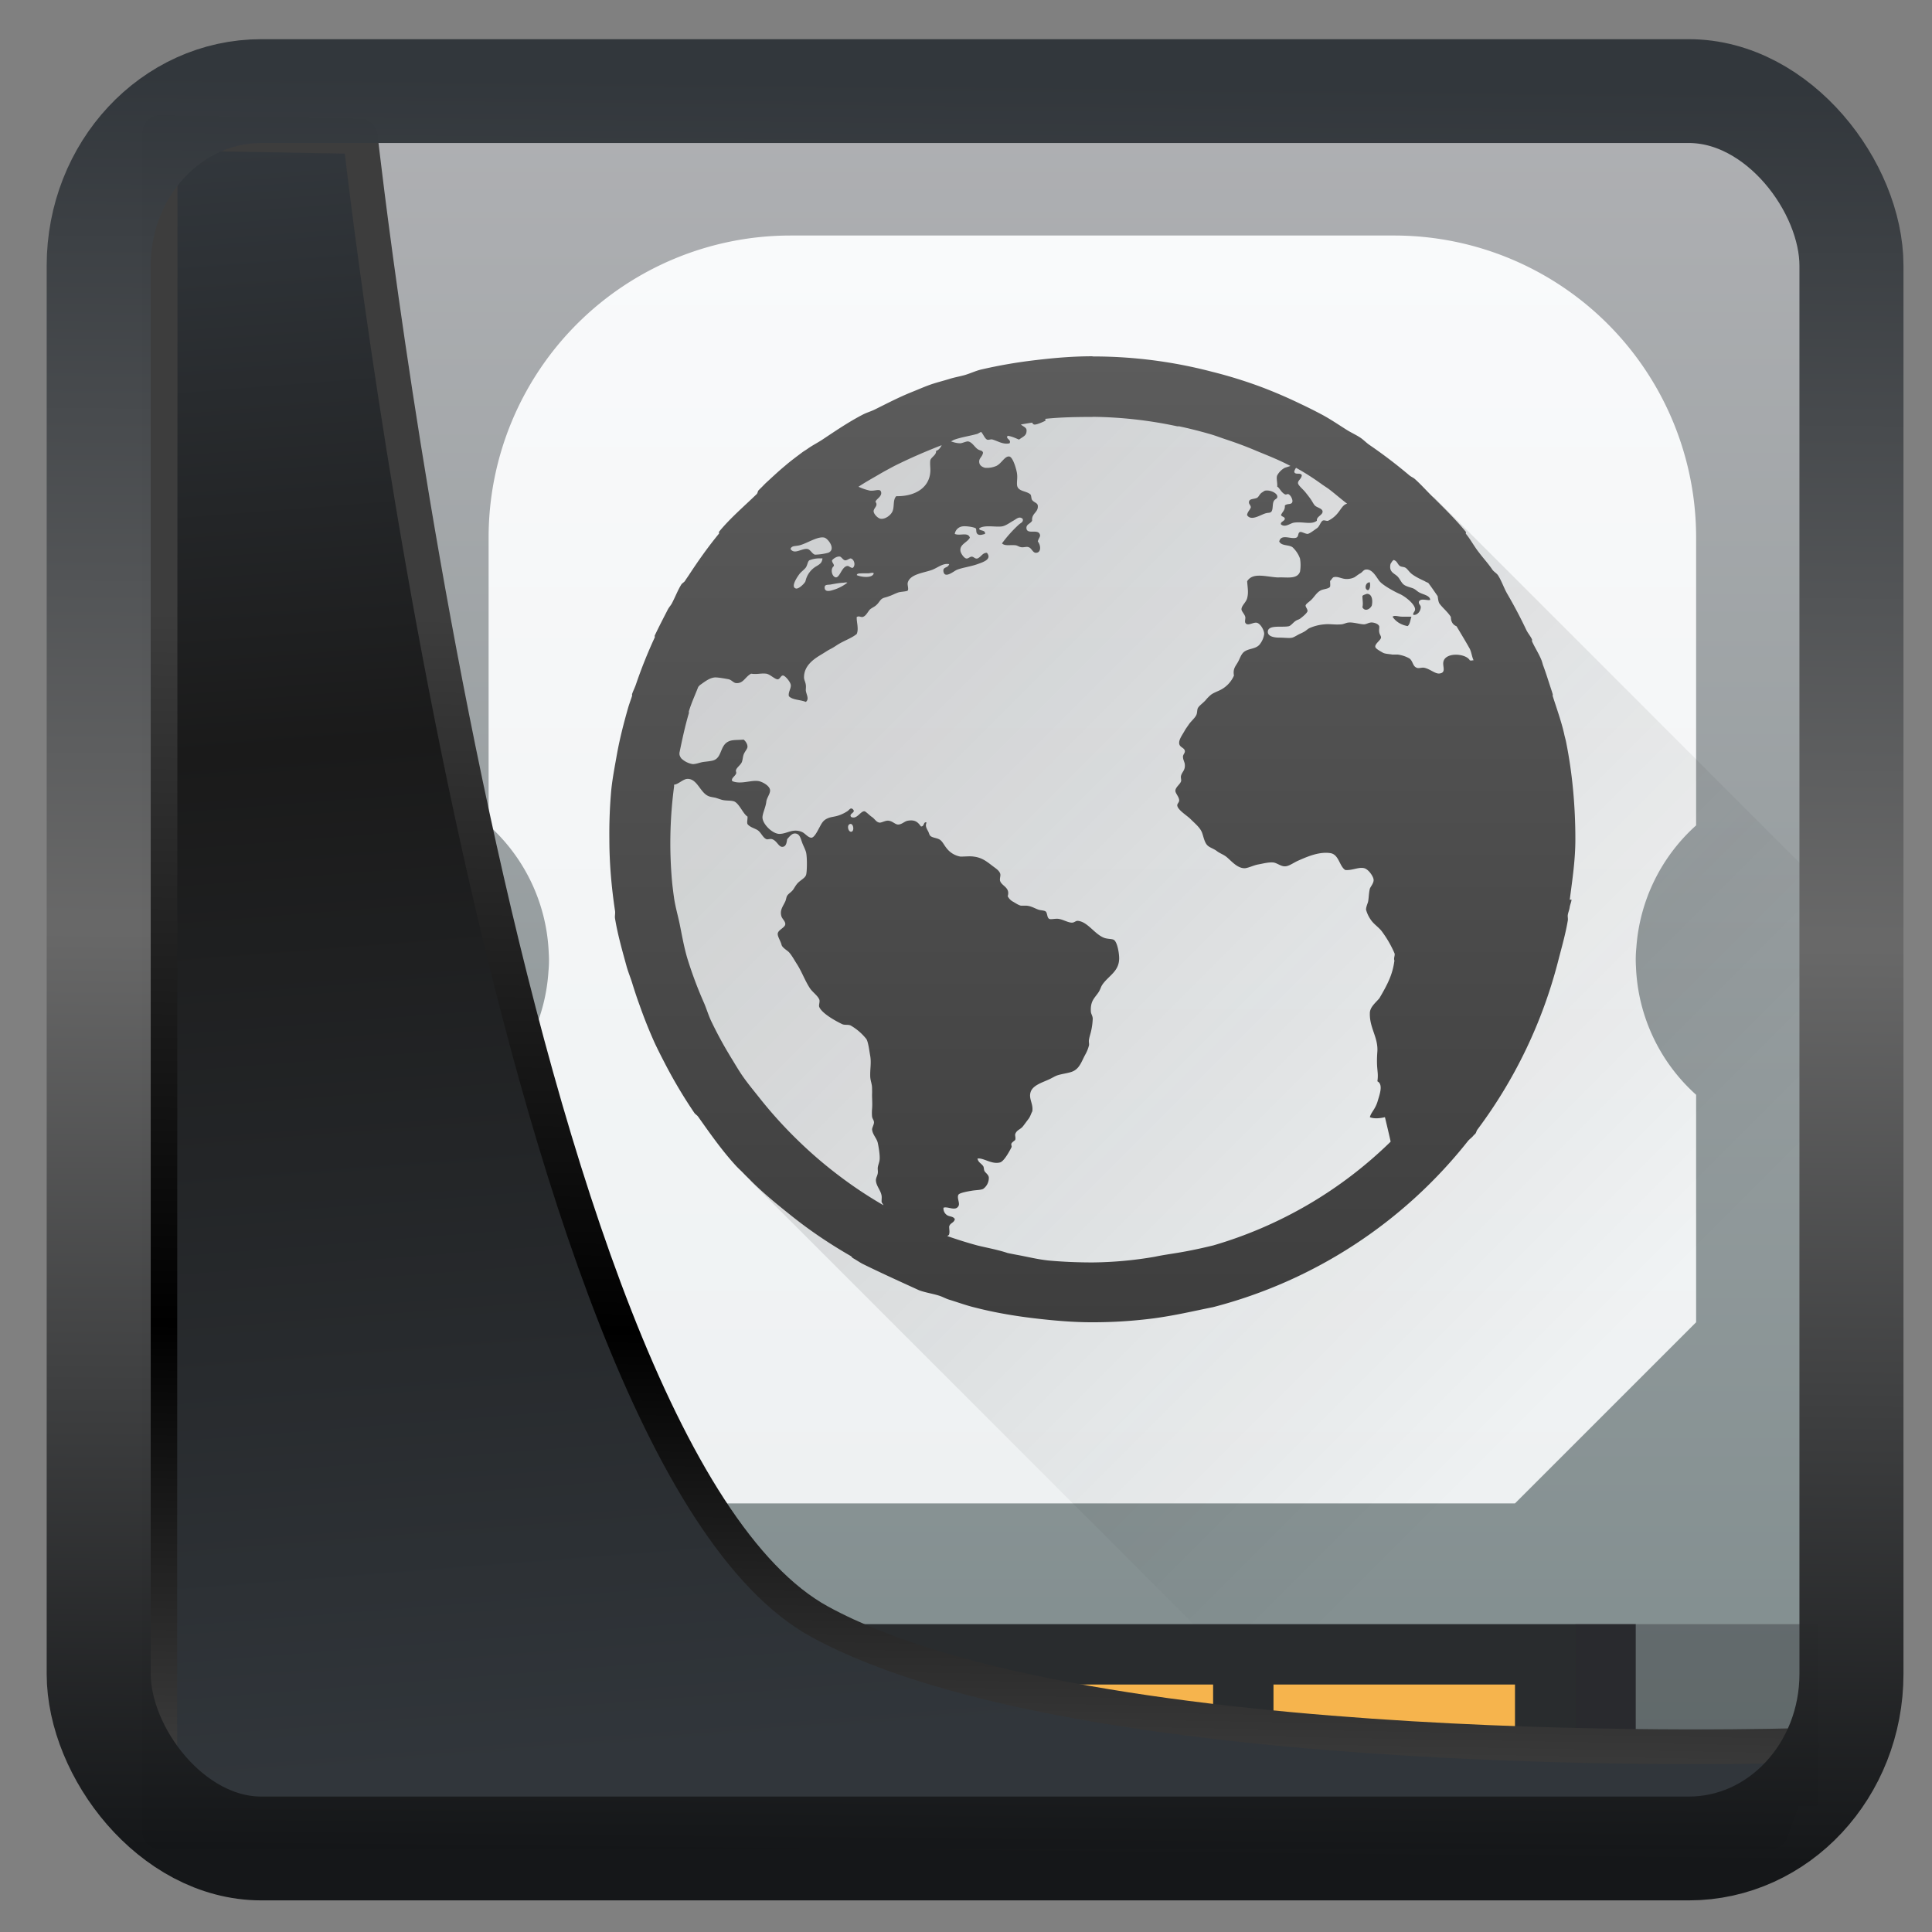 <svg width="32" height="32" version="1.1" viewBox="0 0 32 32" xmlns="http://www.w3.org/2000/svg" xmlns:xlink="http://www.w3.org/1999/xlink">
<rect x="0" y="0" width="32" height="32" fill="#808080" stroke="none"/>
<defs>
<linearGradient id="linearGradient3403" x1="6.949" x2="11.215" y1="4.555" y2="59.052" gradientUnits="userSpaceOnUse">
<stop style="stop-color:#32373c" offset="0"/>
<stop style="stop-color:#1a1a1a" offset=".368"/>
<stop style="stop-color:#31363b" offset="1"/>
</linearGradient>
<linearGradient id="linearGradient20558" x1="25.802" x2="25.111" y1="20.374" y2="58.913" gradientUnits="userSpaceOnUse">
<stop style="stop-color:#3d3d3d" offset="0"/>
<stop offset=".618"/>
<stop style="stop-color:#3d3d3d" offset="1"/>
</linearGradient>
<linearGradient id="linearGradient4557" x1="43.5" x2="44.142" y1="64.012" y2=".306" gradientTransform="translate(.361 -.13)" gradientUnits="userSpaceOnUse">
<stop style="stop-color:#141618" offset="0"/>
<stop style="stop-color:#686868" offset=".518"/>
<stop style="stop-color:#31363b" offset="1"/>
</linearGradient>
<linearGradient id="b" x1="388.42" x2="388.42" y1="557.8" y2="505.8" gradientTransform="matrix(.587 0 0 .538 -227.99 -270.35)" gradientUnits="userSpaceOnUse">
<stop stop-color="#7f8c8d" offset="0"/>
<stop stop-color="#afb0b3" offset="1"/>
</linearGradient>
<linearGradient id="c" x1="-421.45" x2="-410.45" y1="-504.2" y2="-493.2" gradientUnits="userSpaceOnUse" xlink:href="#a"/>
<linearGradient id="a">
<stop stop-color="#292c2f" offset="0"/>
<stop stop-opacity="0" offset="1"/>
</linearGradient>
<linearGradient id="d" x1="1.333" x2="1.333" y1="48.714" y2="9.714" gradientTransform="matrix(.522 0 0 .538 -.696 -1.23)" gradientUnits="userSpaceOnUse">
<stop stop-color="#eef1f2" offset="0"/>
<stop stop-color="#f9fafb" offset="1"/>
</linearGradient>
<linearGradient id="e" x1="10" x2="24" y1="9" y2="23" gradientUnits="userSpaceOnUse" xlink:href="#a"/>
<linearGradient id="f" x1="16" x2="16" y1="22" y2="6" gradientUnits="userSpaceOnUse">
<stop stop-color="#3e3e3e" offset="0"/>
<stop stop-color="#5c5c5c" offset="1"/>
</linearGradient>
</defs>
<g transform="translate(2.093 -.099)">
<path d="m4 2h24v28h-24z" fill="url(#b)" style="fill:url(#b)"/>
<path d="m7 27h18v3h-18z" fill="#292c2e"/>
<path d="m9 28h9v1h-9zm10 0h4v1h-4z" fill="#f6b44d"/>
<path d="m24 27h4v3h-4zm-20 0h4v3h-4z" fill="#292c2f" opacity=".2"/>
<path d="m4 27h4v3h-1zm20 0h4v3h-4z" fill="#292c2f" opacity=".2"/>
<path d="m24.535 5.465 3.465 3.463v21.072h-14l-8-8z" fill="url(#c)" opacity=".2" style="fill:url(#c)"/>
<path d="m11 4a5 5 0 0 0-5 5v4.768a3 3 0 0 1 0.996 2.117 2 2 0 0 1 4e-3 0.115 2 2 0 0 1-0.01 0.2 3 3 0 0 1 0 5e-3 3 3 0 0 1-0.99 2.025v3.77l3 3h14l3-3v-3.768a3 3 0 0 1-0.996-2.117 2 2 0 0 1-4e-3 -0.115 2 2 0 0 1 0.01-0.205 3 3 0 0 1 0.99-2.025v-4.77a5 5 0 0 0-5-5z" fill="url(#d)" style="fill:url(#d)"/>
<path d="m4 29h3v1h-3zm21 0h3v1h-3z" fill="#292c2f" opacity=".2"/>
<path d="m17.676 27h10.324v-12.324l-6.337-6.338-5.663-2.338-6 3-1.56 5 1.899 5.662z" fill="url(#e)" opacity=".2" style="fill:url(#e)"/>
<path d="m16.004 6c-0.319 0-0.628 0.026-0.938 0.063a8.18 8.18 0 0 0-0.906 0.156c-0.094 0.022-0.185 0.067-0.28 0.094-0.085 0.023-0.168 0.037-0.25 0.063-0.106 0.033-0.215 0.059-0.314 0.094-0.107 0.038-0.207 0.083-0.313 0.125-0.206 0.083-0.396 0.182-0.593 0.28-0.071 0.037-0.15 0.057-0.22 0.095-0.23 0.12-0.44 0.263-0.655 0.406-0.082 0.055-0.17 0.098-0.25 0.155-0.033 0.024-0.061 0.038-0.094 0.063-0.094 0.071-0.191 0.142-0.281 0.22-0.107 0.088-0.21 0.186-0.313 0.28-0.032 0.03-0.062 0.064-0.094 0.094l-0.031 0.031c-0.016 0.016-0.015 0.047-0.031 0.063-0.21 0.204-0.44 0.399-0.625 0.625-5e-3 0.01 5e-3 0.025 0 0.03-0.181 0.22-0.343 0.449-0.5 0.689-0.021 0.032-0.042 0.06-0.063 0.094-0.015 0.024-0.047 0.037-0.063 0.063-0.06 0.098-0.101 0.209-0.156 0.312-0.018 0.033-0.045 0.061-0.063 0.094-0.075 0.146-0.15 0.29-0.22 0.438-3e-3 0.01 5e-3 0.023 0 0.031a8.026 8.026 0 0 0-0.312 0.78c-0.019 0.054-0.045 0.104-0.063 0.157-3e-3 0.01 3e-3 0.022 0 0.03-0.02 0.063-0.044 0.126-0.063 0.189-0.073 0.256-0.14 0.513-0.188 0.78-0.034 0.192-0.074 0.397-0.094 0.594a8.104 8.104 0 0 0-0.031 0.813c0 0.403 0.036 0.8 0.094 1.187 6e-3 0.041-7e-3 0.085 0 0.125 0.044 0.266 0.118 0.525 0.188 0.78 0.026 0.097 0.064 0.187 0.094 0.282 0.04 0.129 0.079 0.249 0.125 0.374a7.9 7.9 0 0 0 0.25 0.625c0.05 0.106 0.102 0.21 0.156 0.313a8 8 0 0 0 0.5 0.844c0.016 0.024 0.046 0.039 0.063 0.063 0.198 0.28 0.394 0.56 0.625 0.812 0.04 0.044 0.084 0.082 0.125 0.125 0.04 0.042 0.084 0.084 0.125 0.125 0.214 0.214 0.45 0.405 0.688 0.594 0.306 0.244 0.629 0.459 0.969 0.655 0.012 0.01 0.019 0.024 0.03 0.031 0.054 0.03 0.104 0.065 0.157 0.094 0.315 0.156 0.691 0.325 0.937 0.438 0.11 0.042 0.231 0.057 0.344 0.094 0.053 0.018 0.103 0.046 0.156 0.063 0.136 0.041 0.268 0.09 0.406 0.125l0.125 0.031c0.292 0.07 0.602 0.121 0.906 0.156 0.31 0.036 0.618 0.063 0.938 0.063 0.34 0 0.67-0.021 1-0.063 0.365-0.048 0.68-0.124 1-0.188a7.909 7.909 0 0 0 4.218-2.749c0.028-0.035 0.067-0.058 0.094-0.094 0.01-0.012 0.022-0.02 0.031-0.03 0.014-0.019 0.018-0.045 0.031-0.064a7.964 7.964 0 0 0 1.344-2.811c0.056-0.217 0.118-0.432 0.156-0.656 5e-3 -0.03-5e-3 -0.063 0-0.094 6e-3 -0.04 0.025-0.079 0.031-0.125 6e-3 -0.043 0.026-0.082 0.031-0.125h-0.03c0.043-0.329 0.093-0.659 0.093-1 0-0.551-0.05-1.103-0.156-1.624-9e-3 -0.043-0.022-0.082-0.03-0.125-0.047-0.207-0.125-0.422-0.189-0.624-3e-3 -0.01 3e-3 -0.022 0-0.031a3.439 3.439 0 0 0-0.03-0.094c-0.04-0.12-0.082-0.258-0.126-0.375-0.012-0.032-0.018-0.064-0.03-0.094-0.044-0.11-0.109-0.206-0.157-0.313-2e-3 0 2e-3 -0.026 0-0.031-0.025-0.054-0.068-0.103-0.094-0.156a7.813 7.813 0 0 0-0.313-0.594c-0.058-0.098-0.094-0.216-0.156-0.312-0.024-0.036-0.069-0.058-0.094-0.094-0.067-0.1-0.147-0.185-0.219-0.281-0.08-0.1-0.14-0.216-0.219-0.313-5e-3 -0.01 5e-3 -0.025 0-0.031-0.172-0.21-0.37-0.403-0.563-0.594-0.093-0.092-0.184-0.194-0.28-0.28-0.029-0.026-0.066-0.039-0.095-0.064a8.131 8.131 0 0 0-0.656-0.5c-0.055-0.037-0.1-0.087-0.156-0.124-0.07-0.046-0.148-0.081-0.219-0.125-0.134-0.084-0.265-0.174-0.405-0.25a8.093 8.093 0 0 0-0.375-0.188 7.9 7.9 0 0 0-0.656-0.281 7.649 7.649 0 0 0-0.813-0.25 7.757 7.757 0 0 0-1.969-0.25m0 1a7.023 7.023 0 0 1 1.406 0.157h0.03c0.167 0.035 0.339 0.079 0.5 0.125 0.097 0.027 0.188 0.063 0.282 0.094 0.172 0.057 0.334 0.117 0.5 0.188 0.194 0.08 0.379 0.152 0.563 0.25l-0.094 0.03a0.319 0.319 0 0 0-0.125 0.125c-0.02 0.048 5e-3 0.115 0 0.188 0.038 0.017 0.06 0.09 0.125 0.125 0.025 0.014 0.04-0.01 0.063 0 0.038 0.021 0.07 0.087 0.063 0.125-0.011 0.055-0.088 0.022-0.125 0.063 6e-3 0.078-0.043 0.105-0.063 0.156 0.012 0.033 0.057 0.024 0.063 0.063-7e-3 0.043-0.08 0.049-0.063 0.094 0.072 0.056 0.15-0.022 0.219-0.031 0.149-0.02 0.283 0.04 0.375-0.031-0.012-0.071 0.1-0.092 0.094-0.156-6e-3 -0.048-0.09-0.061-0.125-0.094-0.02-0.018-0.04-0.059-0.063-0.094-0.026-0.04-0.064-0.087-0.094-0.125-0.04-0.052-0.125-0.117-0.125-0.156 0-0.045 0.052-0.063 0.063-0.125-0.012-0.057-0.117 0-0.125-0.063a0.162 0.162 0 0 1 0.03-0.063c0.15 0.082 0.299 0.179 0.439 0.281l0.094 0.063c0.108 0.081 0.207 0.17 0.313 0.25-0.067 0.012-0.101 0.09-0.156 0.156a0.464 0.464 0 0 1-0.156 0.125c-0.028 0.012-0.068-0.016-0.094 0-0.037 0.025-0.051 0.096-0.094 0.125-0.031 0.02-0.124 0.094-0.156 0.094-0.038 0-0.098-0.04-0.125-0.031-0.04 0.013-0.017 0.077-0.063 0.094-0.088 0.03-0.25-0.07-0.281 0.063 0.038 0.076 0.153 0.05 0.219 0.094a0.475 0.475 0 0 1 0.125 0.188 0.644 0.644 0 0 1 0 0.219c-0.041 0.106-0.16 0.097-0.281 0.094-0.034-1e-3 -0.063 0-0.094 0-0.207-0.014-0.407-0.085-0.5 0.063 7e-3 0.113 0.025 0.183 0 0.28-0.018 0.072-0.097 0.125-0.094 0.188 2e-3 0.032 0.055 0.082 0.063 0.125 5e-3 0.023-0.011 0.073 0 0.094 0.034 0.066 0.127-0.01 0.188 0 0.059 0.01 0.126 0.121 0.125 0.188a0.346 0.346 0 0 1-0.063 0.156c-0.058 0.09-0.167 0.077-0.25 0.125-0.07 0.039-0.084 0.119-0.125 0.188-0.044 0.074-0.081 0.11-0.063 0.219a0.485 0.485 0 0 1-0.25 0.25c-0.037 0.017-0.092 0.039-0.125 0.063a0.63 0.63 0 0 0-0.094 0.094c-0.047 0.052-0.1 0.085-0.125 0.125-0.02 0.03-0.01 0.084-0.031 0.125-0.03 0.056-0.088 0.1-0.125 0.156-0.017 0.026-0.043 0.059-0.063 0.094-0.042 0.077-0.101 0.15-0.094 0.218 7e-3 0.066 0.089 0.068 0.094 0.125 4e-3 0.032-0.033 0.06-0.031 0.094 0 0.051 0.027 0.086 0.03 0.125 0.01 0.1-0.043 0.12-0.062 0.188-0.01 0.032 8e-3 0.068 0 0.094-0.016 0.05-0.093 0.098-0.094 0.156-1e-3 0.042 0.059 0.097 0.063 0.156 2e-3 0.04-0.038 0.057-0.031 0.094 0.014 0.073 0.162 0.162 0.219 0.219 0.075 0.075 0.155 0.139 0.188 0.219 0.027 0.067 0.04 0.168 0.094 0.219 0.039 0.037 0.106 0.054 0.156 0.094 0.047 0.036 0.107 0.055 0.156 0.094 0.08 0.064 0.183 0.197 0.313 0.188 0.068-0.01 0.142-0.05 0.219-0.063 0.079-0.014 0.17-0.04 0.25-0.031 0.06 0.01 0.124 0.066 0.188 0.063 0.067 0 0.143-0.061 0.219-0.094 0.131-0.057 0.338-0.153 0.53-0.125 0.146 0.02 0.15 0.217 0.25 0.28 0.118 0.01 0.22-0.053 0.313-0.03 0.07 0.017 0.15 0.132 0.156 0.188 7e-3 0.058-0.054 0.12-0.063 0.156-0.018 0.078-0.017 0.169-0.03 0.218-0.012 0.038-0.033 0.086-0.032 0.125a0.54 0.54 0 0 0 0.094 0.188c0.044 0.056 0.103 0.096 0.156 0.156a1.8 1.8 0 0 1 0.22 0.375c0.016 0.037-0.017 0.077 0 0.125-0.03 0.224-0.104 0.377-0.25 0.625-0.07 0.08-0.159 0.15-0.157 0.25-5e-3 0.24 0.136 0.392 0.125 0.624-0.024 0.312 0.024 0.333 0 0.5 0.105 0.053 0.031 0.233 0 0.344-0.045 0.132-0.1 0.162-0.125 0.25 0.071 0.03 0.171 0.019 0.25 0 0 0 0.096 0.4 0.094 0.406a7.003 7.003 0 0 1-2.937 1.718c-0.55 0.133-0.713 0.133-0.97 0.188a6.383 6.383 0 0 1-1.03 0.094c-0.243 0-0.483-0.01-0.719-0.031-0.182-0.018-0.354-0.062-0.53-0.094a7.17 7.17 0 0 1-0.157-0.031c-0.163-0.055-0.35-0.088-0.5-0.125a7.067 7.067 0 0 1-0.5-0.156c0.014-0.013 0.027-0.011 0.031-0.031 0.01-0.04 2e-3 -0.062 0-0.125 0.015-0.065 0.08-0.058 0.094-0.125-0.028-0.048-0.083-0.038-0.125-0.063a0.133 0.133 0 0 1-0.063-0.125c0.07-0.029 0.2 0.066 0.25-0.031 0.025-0.046-0.034-0.14 0-0.188 0.023-0.03 0.17-0.055 0.22-0.063 0.07-0.012 0.147-0.01 0.187-0.03a0.223 0.223 0 0 0 0.094-0.189c-4e-3 -0.039-0.033-0.059-0.063-0.094-0.025-0.029-0.013-0.066-0.03-0.094-0.032-0.047-0.08-0.058-0.095-0.125 0.096-0.019 0.236 0.102 0.375 0.063 0.066-0.019 0.157-0.188 0.188-0.25 0.01-0.019-0.01-0.04 0-0.063 0.012-0.026 0.06-0.049 0.063-0.063 0.01-0.036-8e-3 -0.07 0-0.094 0.024-0.068 0.085-0.075 0.125-0.125 0.03-0.038 0.065-0.087 0.094-0.125 0.031-0.04 0.042-0.089 0.063-0.125 0.02-0.121-0.06-0.205-0.03-0.312 0.031-0.12 0.195-0.165 0.312-0.22 0.04-0.018 0.092-0.05 0.125-0.062 0.08-0.028 0.176-0.036 0.25-0.063 0.125-0.046 0.157-0.167 0.219-0.281a0.611 0.611 0 0 0 0.063-0.156c5e-3 -0.035-7e-3 -0.053 0-0.094 6e-3 -0.04 0.02-0.081 0.031-0.125a1.1 1.1 0 0 0 0.031-0.219c0-0.053-0.029-0.078-0.031-0.125-9e-3 -0.173 0.061-0.218 0.125-0.313 0.032-0.047 0.04-0.09 0.063-0.125 0.108-0.16 0.295-0.225 0.28-0.468-4e-3 -0.08-0.034-0.256-0.093-0.281-0.034-0.015-0.107-0.011-0.156-0.031-0.158-0.06-0.274-0.27-0.438-0.281-0.035 0-0.055 0.03-0.094 0.03-0.065 0-0.147-0.052-0.219-0.062-0.046-0.01-0.129 0.013-0.156 0-0.042-0.02-0.029-0.102-0.063-0.125-0.027-0.018-0.084-0.015-0.125-0.031-0.066-0.025-0.112-0.056-0.188-0.063-0.023-1e-3 -0.067 0-0.094 0-0.042-0.01-0.086-0.04-0.125-0.063a0.208 0.208 0 0 1-0.094-0.094c0.044-0.144-0.096-0.167-0.125-0.25-0.014-0.039 0.013-0.09 0-0.125-0.017-0.05-0.07-0.084-0.125-0.125-0.097-0.074-0.174-0.139-0.313-0.156-0.06-0.01-0.145 0-0.219 0a0.367 0.367 0 0 1-0.219-0.125c-0.056-0.065-0.076-0.125-0.125-0.156-0.047-0.03-0.124-0.03-0.156-0.063-0.014-0.014-0.017-0.03-0.03-0.063-0.024-0.048-0.062-0.098-0.032-0.156-0.053-0.027-0.035 0.072-0.094 0.063-0.052-0.074-0.1-0.115-0.219-0.094-0.054 0.01-0.093 0.06-0.156 0.063-0.052 0-0.088-0.053-0.156-0.063-0.052-0.01-0.12 0.036-0.156 0.031-0.057-0.01-0.073-0.059-0.125-0.094-0.038-0.025-0.104-0.095-0.125-0.094-0.067 0-0.126 0.143-0.219 0.094-0.045-0.057 0.085-0.07 0.031-0.125-0.04-0.04-0.06 0.01-0.094 0.031a0.666 0.666 0 0 1-0.125 0.063c-0.092 0.034-0.147 0.025-0.219 0.063-0.066 0.034-0.087 0.088-0.125 0.156-0.03 0.056-0.079 0.153-0.125 0.156-0.056 0-0.105-0.072-0.155-0.094-0.153-0.066-0.248 0.03-0.375 0.031-0.118 0-0.287-0.17-0.281-0.28 4e-3 -0.067 0.054-0.166 0.063-0.25 6e-3 -0.066 0.062-0.127 0.063-0.188 0-0.081-0.135-0.147-0.188-0.156-0.125-0.023-0.295 0.06-0.438 0-0.027-0.045 0.047-0.081 0.063-0.125 9e-3 -0.025-0.01-0.034 0-0.063 0.016-0.042 0.074-0.08 0.094-0.125 0.015-0.034 0.016-0.082 0.03-0.125 0.018-0.05 0.06-0.091 0.064-0.125 5e-3 -0.045-0.027-0.095-0.063-0.125-0.111 0.01-0.187 0-0.25 0.031-0.144 0.066-0.106 0.266-0.25 0.313-0.05 0.016-0.133 0.02-0.188 0.03-0.047 0.01-0.107 0.033-0.156 0.032a0.354 0.354 0 0 1-0.188-0.094 0.174 0.174 0 0 1-0.031-0.063c2e-3 -0.01-2e-3 -0.021 0-0.031 0.046-0.223 0.093-0.444 0.156-0.656 3e-3 -0.01-3e-3 -0.022 0-0.03 0.042-0.14 0.103-0.27 0.156-0.407 0.013-0.01 0.019-0.023 0.03-0.03 0.078-0.054 0.157-0.12 0.25-0.125 0.058 0 0.165 0.02 0.22 0.03 0.05 0.01 0.082 0.06 0.125 0.064 0.123 0.01 0.149-0.103 0.25-0.156 0.104 0.015 0.156-0.01 0.25 0 0.064 0.01 0.138 0.09 0.188 0.094 0.042 0 0.053-0.07 0.094-0.063 0.04 0.01 0.119 0.108 0.125 0.156 7e-3 0.06-0.048 0.122-0.031 0.187 0.063 0.064 0.19 0.056 0.28 0.094 0.06-0.048 0.01-0.118 0-0.187-1e-3 -0.031 5e-3 -0.066 0-0.094-5e-3 -0.048-0.03-0.084-0.03-0.125-1e-3 -0.19 0.154-0.3 0.28-0.375 0.056-0.033 0.108-0.07 0.156-0.094 0.067-0.034 0.1-0.063 0.156-0.094 0.101-0.057 0.202-0.092 0.281-0.156 0.037-0.086-4e-3 -0.196 0-0.281 0.037-0.022 0.055 0 0.094 0 0.061-0.013 0.09-0.091 0.125-0.125 0.02-0.02 0.07-0.043 0.094-0.063 0.061-0.048 0.072-0.104 0.125-0.125 0.02-0.01 0.064-0.017 0.094-0.031 0.04-0.011 0.092-0.04 0.156-0.063 0.042-0.014 0.14-0.015 0.156-0.031 0.02-0.02-6e-3 -0.095 0-0.125 0.032-0.15 0.272-0.168 0.406-0.219 0.094-0.036 0.178-0.114 0.281-0.094-0.02 0.072-0.11 0.038-0.094 0.125 0.023 0.121 0.176-0.013 0.22-0.03 0.08-0.035 0.236-0.056 0.343-0.095 0.094-0.034 0.245-0.08 0.156-0.188-0.074 0-0.092 0.066-0.156 0.094-0.044 0.01-0.056-0.027-0.094-0.03-0.036 0-0.057 0.037-0.094 0.03-0.037-0.01-0.088-0.082-0.094-0.125-0.015-0.11 0.11-0.136 0.156-0.219-0.03-0.1-0.166-0.024-0.25-0.063a0.148 0.148 0 0 1 0.125-0.124c0.057-0.01 0.185 0.01 0.22 0.03 0.02 0.018 0 0.067 0.03 0.095 0.034 0.03 0.081 0.01 0.125 0 0.016-0.076-0.106-0.043-0.094-0.094 0.09-0.06 0.265-0.016 0.375-0.031 0.063-0.01 0.131-0.062 0.188-0.094 0.054-0.03 0.1-0.081 0.156-0.031 0.016 0.054-0.032 0.066-0.063 0.094a2.182 2.182 0 0 0-0.28 0.312c0.048 0.048 0.135 0.022 0.218 0.031 0.032 0 0.06 0.025 0.094 0.031 0.04 0.01 0.094-0.012 0.125 0 0.056 0.014 0.07 0.094 0.125 0.094 0.091 0 0.083-0.125 0.031-0.188 0.016-0.063 0.053-0.08 0.031-0.125-0.04-0.082-0.21 0.014-0.219-0.094-5e-3 -0.067 0.07-0.075 0.094-0.125-0.01-0.128 0.106-0.134 0.094-0.25-6e-3 -0.047-0.06-0.048-0.094-0.093-0.017-0.023-0.01-0.076-0.03-0.094-0.07-0.06-0.21-0.044-0.22-0.156-4e-3 -0.066 0.01-0.115 0-0.188-9e-3 -0.067-0.066-0.268-0.125-0.281-0.075-0.016-0.129 0.114-0.219 0.156a0.389 0.389 0 0 1-0.188 0.03c-0.032-0.01-0.089-0.031-0.094-0.093-6e-3 -0.07 0.05-0.082 0.063-0.156-0.01-0.044-0.05-0.03-0.094-0.063-0.049-0.037-0.09-0.116-0.156-0.125-0.033 0-0.093 0.029-0.125 0.031-0.06 0-0.106-0.015-0.156-0.031 0.021-0.01 0.041-0.024 0.063-0.031 0.122-0.042 0.25-0.059 0.375-0.094 0.022-0.01 0.041-0.025 0.063-0.031 0.031 0.033 0.056 0.103 0.094 0.125 0.025 0.014 0.063-0.01 0.094 0 0.098 0.03 0.174 0.085 0.281 0.063 0.037-0.065-0.074-0.074-0.03-0.125 0.071 0.01 0.131 0.04 0.187 0.063 0.077-0.056 0.128-0.066 0.125-0.156 0-0.046-0.062-0.063-0.094-0.094 0.063-0.011 0.124-0.022 0.188-0.031 5e-3 0.017 0.021 0.03 0.031 0.031 0.038 0.01 0.165-0.051 0.188-0.063 4e-3 0-6e-3 -0.027 0-0.031 0.253-0.027 0.521-0.031 0.781-0.031m-2.5 0.469c-0.023 0.043-0.047 0.079-0.094 0.094 0.012 0.065-0.084 0.105-0.094 0.156-6e-3 0.035-2e-3 0.094 0 0.125 0.02 0.319-0.25 0.476-0.563 0.468-0.06 0.058-0.029 0.17-0.063 0.25-0.028 0.067-0.12 0.131-0.188 0.125-0.05 0-0.125-0.079-0.125-0.125 0-0.057 0.081-0.09 0.031-0.156 7e-3 -0.044 0.106-0.086 0.094-0.156-0.012-0.074-0.096-0.019-0.188-0.03a0.923 0.923 0 0 1-0.188-0.064c0.101-0.067 0.205-0.126 0.313-0.188 0.094-0.056 0.185-0.105 0.281-0.156 0.252-0.126 0.522-0.243 0.781-0.343m5.375 0.75c-0.027 0-0.04 0.017-0.063 0.03-0.051 0.031-0.054 0.08-0.094 0.094-0.054 0.021-0.117 0.01-0.125 0.063-6e-3 0.041 0.033 0.055 0.03 0.094-0.02 0.05-0.052 0.066-0.062 0.125 0.068 0.11 0.229-0.01 0.313-0.03 0.038-0.012 0.073 0 0.094-0.032 0.023-0.035 0.013-0.105 0.03-0.156 0.02-0.056 0.07-0.043 0.064-0.094-6e-3 -0.05-0.106-0.102-0.188-0.094m-7.312 0.78c0.06 0.017 0.196 0.194 0.063 0.25a0.931 0.931 0 0 1-0.22 0.032c-0.045-0.01-0.077-0.086-0.124-0.094-0.092-0.016-0.218 0.1-0.281 0 0.016-0.06 0.086-0.043 0.156-0.063 0.125-0.034 0.298-0.153 0.406-0.125m0.25 0.313c0.03 0 0.055 0.059 0.093 0.063 0.036 0 0.072-0.036 0.094-0.031 0.056 0.015 0.084 0.115 0.031 0.156-0.044 0-0.06-0.037-0.094-0.031-0.09 0.016-0.12 0.193-0.187 0.188-0.064-0.01-0.096-0.141-0.031-0.188 2e-3 -0.04-0.033-0.054-0.031-0.094 0.02-0.025 0.072-0.066 0.124-0.063m-0.312 0.03c0.019 2e-3 0.024 0 0.03 0-8e-3 0.072-0.038 0.092-0.093 0.126a0.378 0.378 0 0 0-0.188 0.25c-0.01 0.036-0.111 0.133-0.156 0.124-0.106-0.022 0.038-0.22 0.063-0.25 0.027-0.032 0.062-0.055 0.094-0.093 0.03-0.037 0.033-0.105 0.063-0.125a0.441 0.441 0 0 1 0.188-0.031m9.498 0.03c0.048 0.014 0.058 0.07 0.094 0.095 0.027 0.018 0.064 0.012 0.094 0.03 0.035 0.023 0.054 0.06 0.094 0.095 0.056 0.047 0.14 0.088 0.22 0.125 0.015 0.01 0.043 0.023 0.062 0.03 0.055 0.072 0.104 0.145 0.156 0.22 6e-3 0.04 0.012 0.098 0.031 0.124 0.052 0.071 0.131 0.132 0.188 0.22 0 0.082 0.036 0.132 0.094 0.155 0.073 0.124 0.15 0.248 0.22 0.375 0.028 0.058 0.034 0.129 0.062 0.188-0.02 0-0.043 0.01-0.063 0-0.066-0.116-0.409-0.139-0.438 0.03-0.013 0.076 0.05 0.176-0.063 0.189-0.07 0.01-0.153-0.073-0.25-0.094-0.04-0.01-0.094 0.014-0.125 0-0.073-0.025-0.062-0.112-0.125-0.156a0.547 0.547 0 0 0-0.188-0.063h-0.094c-0.045-0.01-0.118-0.01-0.156-0.031-0.036-0.022-0.116-0.062-0.125-0.094-0.014-0.05 0.09-0.114 0.094-0.156 2e-3 -0.03-0.023-0.045-0.03-0.094-6e-3 -0.029 5e-3 -0.074 0-0.094-0.01-0.034-0.072-0.062-0.126-0.063-0.048 0-0.084 0.03-0.125 0.031-0.059 1e-3 -0.177-0.037-0.25-0.03-0.043 0-0.083 0.027-0.124 0.03-0.116 0.01-0.191-0.01-0.281 0a0.76 0.76 0 0 0-0.25 0.063c-0.031 0.014-0.054 0.043-0.094 0.063a0.619 0.619 0 0 1-0.063 0.031c-0.038 0.017-0.09 0.053-0.125 0.063-0.052 0.013-0.124 0-0.22 0-0.067 0-0.186-0.014-0.187-0.094-1e-3 -0.123 0.227-0.072 0.344-0.094 0.044-0.01 0.073-0.063 0.125-0.094 0.025-0.015 0.039-0.015 0.063-0.03 0.04-0.029 0.119-0.094 0.125-0.126 6e-3 -0.03-0.035-0.072-0.031-0.094 5e-3 -0.028 0.057-0.058 0.094-0.094 0.056-0.055 0.087-0.12 0.156-0.156 0.047-0.025 0.135-0.024 0.156-0.063 5e-3 -0.043-1e-3 -0.055 0-0.094 0.029-0.027 0.038-0.058 0.063-0.063 0.072-0.016 0.135 0.035 0.219 0.031a0.29 0.29 0 0 0 0.124-0.03c0.033-0.023 0.062-0.046 0.094-0.064 0.035-0.018 0.051-0.059 0.094-0.063 0.105-0.01 0.171 0.124 0.22 0.188 0.04 0.053 0.152 0.12 0.218 0.156 0.037 0.021 0.084 0.045 0.125 0.063 0.087 0.04 0.247 0.165 0.25 0.25 2e-3 0.042-0.038 0.054-0.03 0.094 0.065 0.011 0.122-0.059 0.124-0.125 1e-3 -0.04-0.039-0.05-0.03-0.094 0.03-0.066 0.147-0.01 0.187-0.03-7e-3 -0.076-0.124-0.087-0.188-0.126-0.034-0.02-0.058-0.048-0.094-0.063-0.052-0.02-0.116-0.032-0.156-0.063-0.038-0.029-0.057-0.08-0.094-0.125-0.054-0.064-0.158-0.073-0.125-0.219 0.016-0.022 0.037-0.069 0.063-0.063m-8.811 0.22h0.094c0.034 0 0.08-0.019 0.094 0-0.022 0.087-0.212 0.062-0.281 0.03 4e-3 -0.033 0.05-0.027 0.094-0.03m-0.313 0.155c0.023 0 0.039-0.01 0.063 0a0.71 0.71 0 0 1-0.25 0.125c-0.051 0.016-0.116 0.025-0.125-0.03-0.011-0.07 0.047-0.057 0.094-0.064 0.058-0.01 0.15-0.029 0.219-0.03m8.687 0c-0.043 0.013-0.066 0.112 0 0.124 0.03-0.018 0.039-0.068 0.03-0.125-0.016-0.018-0.016 0-0.03 0m-0.031 0.188c-0.021 0.01-0.04 0.01-0.063 0.031 0 0.075 0.015 0.123 0 0.188 0.043 0.082 0.134 0.026 0.156-0.031 0.026-0.139-0.03-0.205-0.094-0.188m0.437 0.375c0.05 0.08 0.141 0.137 0.25 0.156 0.04-0.03 0.044-0.105 0.063-0.156h-0.156c-0.059 0-0.122-0.028-0.156 0m-11.686 2.687c0.164-0.01 0.212 0.215 0.344 0.28 0.033 0.018 0.082 0.023 0.125 0.032 0.035 0.01 0.06 0.02 0.094 0.03 0.07 0.025 0.162 0.01 0.219 0.032 0.085 0.038 0.146 0.206 0.219 0.25 4e-3 0.042-0.013 0.092 0 0.124 0.035 0.047 0.099 0.064 0.156 0.094 0.068 0.037 0.092 0.127 0.156 0.156 0.022 0.01 0.059-0.01 0.094 0 0.088 0.027 0.112 0.147 0.188 0.125 0.05-0.014 0.055-0.078 0.063-0.125 0.033-0.036 0.074-0.093 0.125-0.094 0.083 0 0.095 0.075 0.125 0.156 0.017 0.046 0.05 0.108 0.063 0.156 0.02 0.083 0.017 0.325 0 0.375-0.021 0.06-0.106 0.089-0.156 0.156-0.024 0.03-0.044 0.07-0.063 0.094-0.032 0.04-0.07 0.057-0.094 0.094-0.014 0.02-0.018 0.066-0.031 0.094-0.04 0.085-0.096 0.148-0.063 0.25 0.014 0.042 0.062 0.076 0.063 0.125 0 0.058-0.115 0.093-0.125 0.156-7e-3 0.047 0.048 0.126 0.063 0.188 0.01 0.047 0.097 0.094 0.125 0.125 0.047 0.053 0.082 0.12 0.125 0.187 0.085 0.13 0.136 0.28 0.219 0.406 0.043 0.066 0.127 0.12 0.156 0.188 0.015 0.035-0.014 0.094 0 0.125 0.048 0.108 0.266 0.228 0.375 0.281 0.05 0.025 0.11 0 0.156 0.031a0.919 0.919 0 0 1 0.25 0.219c0.032 0.056 0.047 0.193 0.063 0.28 0.02 0.118-5e-3 0.218 0 0.345 4e-3 0.069 0.03 0.119 0.03 0.188 0 0.024 2e-3 0.07 0 0.094-1e-3 0.083 8e-3 0.165 0 0.25a0.744 0.744 0 0 0 0 0.124c5e-3 0.041 0.029 0.057 0.032 0.094 2e-3 0.04-0.035 0.095-0.031 0.125 9e-3 0.084 0.077 0.142 0.094 0.22 0.013 0.06 0.039 0.207 0.03 0.28-4e-3 0.04-0.024 0.083-0.03 0.125-4e-3 0.033 5e-3 0.062 0 0.094-6e-3 0.047-0.034 0.081-0.031 0.125 6e-3 0.09 0.08 0.16 0.094 0.25 5e-3 0.03-1e-3 0.065 0 0.094 0 0.027 0.023 0.038 0.03 0.063a6.979 6.979 0 0 1-0.75-0.5 7.065 7.065 0 0 1-0.655-0.563l-0.031-0.03a7.23 7.23 0 0 1-0.594-0.656c-0.104-0.132-0.218-0.267-0.313-0.406-0.056-0.083-0.104-0.164-0.156-0.25-0.032-0.051-0.063-0.104-0.094-0.156a6.577 6.577 0 0 1-0.25-0.469c-0.05-0.1-0.081-0.208-0.125-0.313a6.742 6.742 0 0 1-0.281-0.75c-0.054-0.184-0.086-0.37-0.125-0.562-0.03-0.146-0.073-0.289-0.094-0.438a6.563 6.563 0 0 1-0.031-0.25 7.108 7.108 0 0 1 0.032-1.593v-0.03c0.063 0 0.149-0.093 0.219-0.095m2.688 0.75c0.064-0.03 0.084 0.117 0.03 0.125-0.05 0.01-0.08-0.102-0.03-0.125" fill="url(#f)" style="fill:url(#f)"/>
</g>
<path transform="matrix(.495 0 0 .495 .324 .232)" d="m4.704 3.982-0.013 56.82h53.904l1.022-2.866s-23.875 0.766-32.844-4.14c-10.516-5.753-15.372-49.697-15.372-49.697z" style="fill:url(#linearGradient3403);mix-blend-mode:normal;stroke-linejoin:round;stroke-width:1.162;stroke:url(#linearGradient20558)"/>
<rect transform="matrix(.464 0 0 .463 1.156 1.233)" x="1.032" y=".596" width="62.567" height="62.867" rx="5.803" ry="6.245" style="fill:none;stroke-linejoin:round;stroke-miterlimit:7.8;stroke-opacity:.995;stroke-width:3.714;stroke:url(#linearGradient4557)"/>
</svg>
